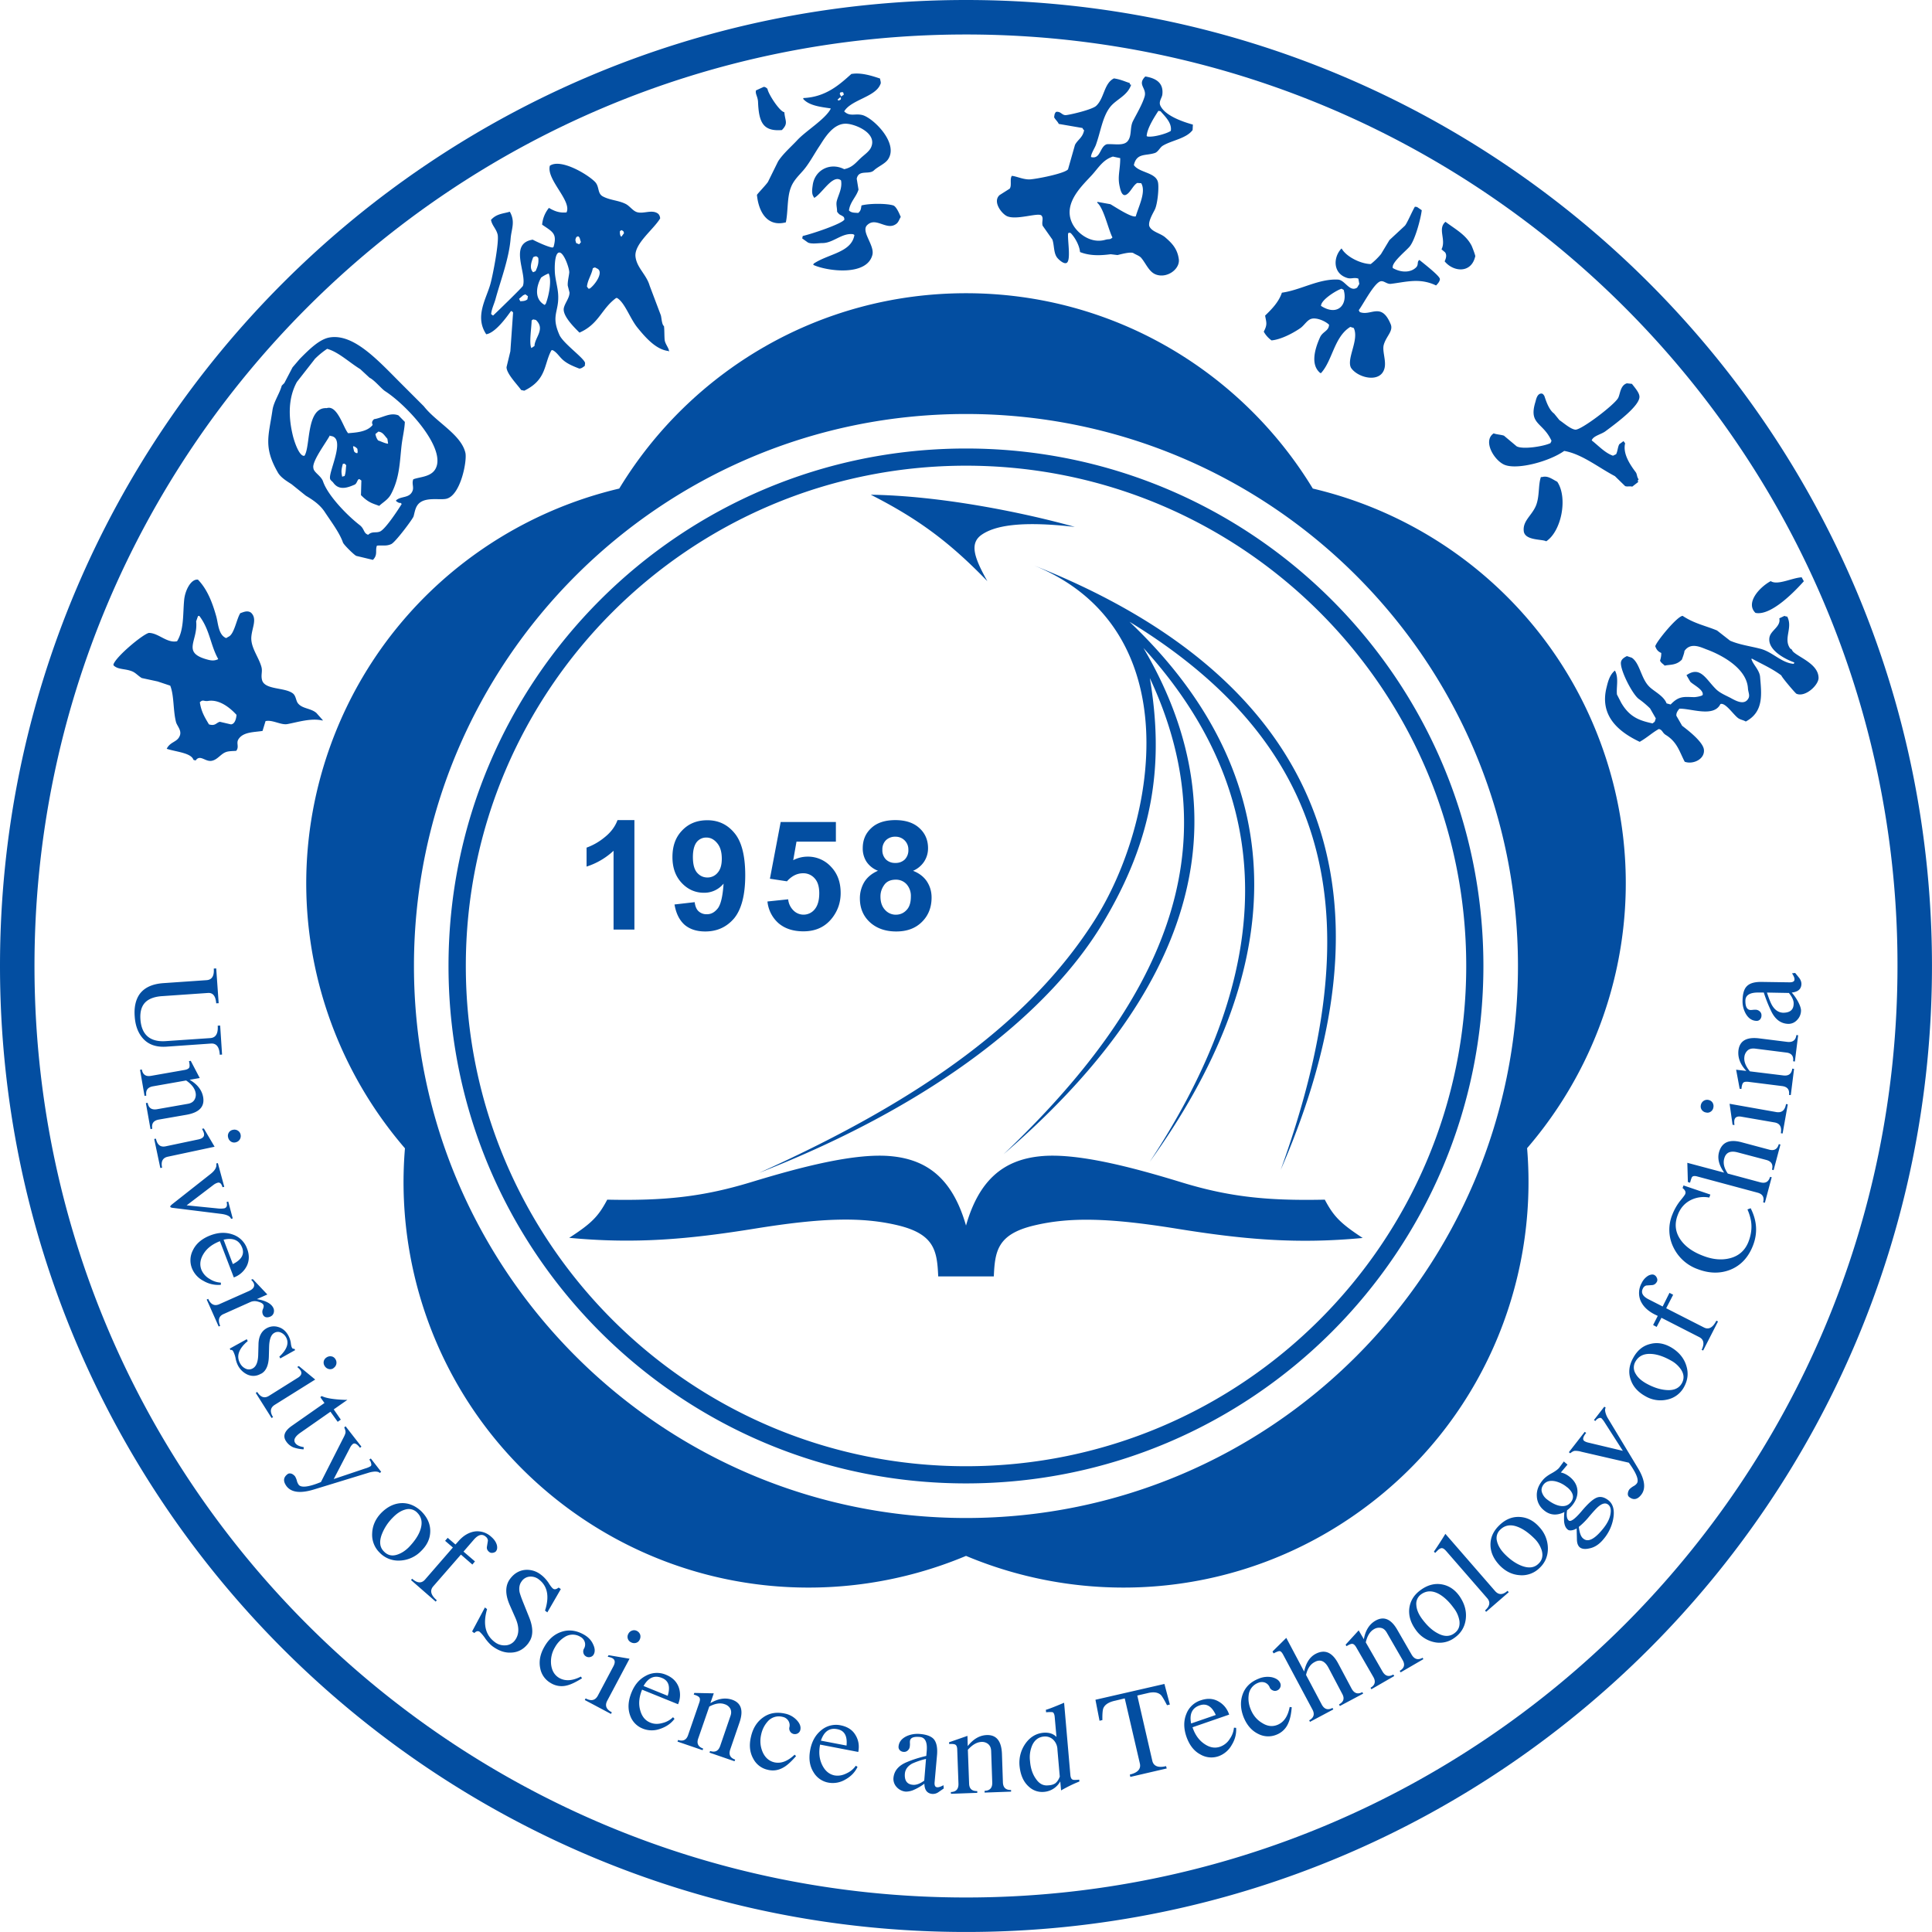 <svg xmlns="http://www.w3.org/2000/svg" width="189.024" height="189.024" viewBox="0 0 141.732 141.732" color-interpolation-filters="sRGB" fill="#034ea1" fill-rule="evenodd" overflow="visible" stroke-linecap="square" stroke-miterlimit="3"><path d="M70.868 30.371c22.36 0 40.49 18.13 40.49 40.49s-18.13 40.5-40.49 40.5-40.5-18.14-40.5-40.5 18.14-40.49 40.5-40.49zm29.01 80.41c-8.72 6.34-19.74 7.25-29.01 3.36-9.27 3.89-20.28 2.98-29.01-3.35-8.72-6.34-12.99-16.54-12.15-26.55-6.57-7.62-9.11-18.37-5.78-28.63 3.34-10.25 11.71-17.46 21.5-19.77 5.21-8.59 14.65-14.33 25.44-14.33 10.78 0 20.22 5.74 25.44 14.33 9.78 2.3 18.16 9.51 21.5 19.77 3.33 10.25.78 21.01-5.78 28.62.84 10.02-3.43 20.22-12.15 26.55zM64.591 65.763c0 .42.11.74.33.98.204.233.5.365.81.36s.57-.12.78-.35c.21-.22.31-.55.31-.98a1.28 1.28 0 0 0-.31-.9 1.04 1.04 0 0 0-.8-.34c-.38 0-.66.13-.84.38-.19.27-.28.54-.28.85zm.14-3.43a.957.957 0 0 0 .258.714.94.94 0 0 0 .692.258.95.95 0 0 0 .699-.258.97.97 0 0 0 .258-.718.93.93 0 0 0-.941-.948.96.96 0 0 0-.705.258.94.94 0 0 0-.261.694zm-.31 1.55a1.78 1.78 0 0 1-.87-.69 1.8 1.8 0 0 1-.26-.97c0-.59.2-1.08.62-1.47.41-.39 1-.59 1.77-.59.76 0 1.35.2 1.77.59.42.38.63.88.63 1.47a1.77 1.77 0 0 1-.29.99c-.199.297-.481.53-.81.67.44.17.78.43 1.01.77.23.35.35.74.35 1.19 0 .73-.24 1.33-.71 1.79-.47.47-1.1.7-1.88.7-.73 0-1.33-.19-1.81-.57-.57-.46-.86-1.08-.86-1.86a2.33 2.33 0 0 1 .32-1.19c.22-.36.56-.64 1.02-.84v.01zm-8.12 2.25 1.52-.16c.028.311.166.602.39.82a1.04 1.04 0 0 0 .793.305c.296-.016.571-.155.757-.385.22-.26.34-.65.34-1.18 0-.49-.11-.85-.34-1.1a1.095 1.095 0 0 0-.85-.37c-.44 0-.83.2-1.18.59l-1.25-.19.79-4.16h4.05v1.44h-2.89l-.24 1.36a2.3 2.3 0 0 1 1.05-.26 2.29 2.29 0 0 1 1.72.74c.48.5.71 1.14.71 1.93 0 .66-.19 1.24-.57 1.76-.52.71-1.24 1.05-2.16 1.05-.74 0-1.34-.19-1.81-.58a2.44 2.44 0 0 1-.83-1.61zm-3.35-3.13c0-.5-.11-.88-.34-1.15-.23-.28-.49-.41-.79-.41a.88.88 0 0 0-.709.331c-.181.229-.281.599-.281 1.099 0 .52.1.9.3 1.14.21.24.46.36.77.36a.955.955 0 0 0 .745-.35c.205-.23.305-.57.305-1.02zm-3.47 3.35 1.48-.17c.04.3.13.53.29.67a.847.847 0 0 0 .604.215c.316.005.576-.145.806-.435.22-.29.36-.89.42-1.81a1.82 1.82 0 0 1-1.44.67c-.63 0-1.18-.24-1.63-.72-.46-.49-.68-1.12-.68-1.9 0-.81.23-1.46.72-1.96.48-.5 1.09-.74 1.84-.74.81 0 1.47.31 1.99.94.52.62.79 1.65.79 3.09 0 1.46-.28 2.51-.81 3.16-.55.65-1.26.97-2.12.97-.63 0-1.13-.16-1.52-.49-.38-.34-.63-.84-.74-1.5v.01zm-2.94 1.84h-1.53v-5.78a5.243 5.243 0 0 1-1.98 1.16v-1.39a4.437 4.437 0 0 0 1.3-.74c.47-.37.79-.79.97-1.28h1.24v8.03zM70.87 2.53c24.69 0 46.33 13.1 58.34 32.74a67.996 67.996 0 0 1 9.99 35.59c0 37.74-30.6 68.34-68.33 68.34-37.74 0-68.34-30.6-68.34-68.34 0-37.73 30.6-68.33 68.34-68.33zm0-2.53c39.13 0 70.86 31.73 70.86 70.86S110 141.73 70.87 141.73C31.73 141.73 0 109.99 0 70.86S31.73 0 70.87 0z"/><path d="m131.233 72.844-1.61-.03c.16.48.29.81.41.99.2.31.46.48.78.49.51 0 .77-.22.77-.67.01-.22-.11-.49-.35-.78zm.46-1.47.3.37c.11.15.16.3.16.44-.01.37-.24.58-.71.63a3.6 3.6 0 0 1 .48.7c.13.26.2.46.2.62a.991.991 0 0 1-.287.69.845.845 0 0 1-.652.287c-.541-.017-.961-.327-1.251-.937a10.4 10.4 0 0 1-.54-1.36h-.34c-.66-.02-1 .18-1.01.58-.01.46.12.69.38.7.053 0 .107-.003.16-.01a1.61 1.61 0 0 1 .2-.01c.12 0 .22.04.31.12a.37.37 0 0 1 .129.298.427.427 0 0 1-.105.295.33.33 0 0 1-.248.105c-.335-.008-.595-.178-.795-.518a1.854 1.854 0 0 1-.24-.98c.01-.49.11-.84.31-1.04.22-.23.59-.33 1.12-.32l2.02.03c.24 0 .36-.07.36-.21.01-.11-.06-.26-.18-.45l.23-.03zm.22 4.57-.24 1.93-.13-.02c.05-.38-.12-.6-.51-.64l-2.3-.29c-.22-.02-.4.02-.53.14a.73.73 0 0 0-.234.468c-.046.332.094.692.404 1.062l2.45.3c.39.05.61-.12.66-.5l.13.02-.24 1.92-.13-.01c.05-.39-.12-.6-.51-.65l-2.47-.31c-.2-.02-.33 0-.39.08-.06.07-.1.22-.12.44l-.13-.01-.26-1.4.75.09c-.45-.48-.64-.98-.58-1.51.09-.7.59-.99 1.51-.88l2.08.26c.39.04.61-.12.66-.5l.13.01zm-.76 5.07-.38 2.14-.13-.02c.08-.46-.07-.72-.45-.79l-2.43-.42c-.31-.06-.49.03-.53.26-.014.116-.011.235.01.35l-.14-.02-.22-1.54 3.44.61c.39.06.62-.13.7-.59l.13.02zm-5.82-.32a.44.44 0 0 1 .302.197c.058.103.088.223.058.353-.018.121-.084.23-.184.3s-.206.1-.346.07a.474.474 0 0 1-.313-.184.43.43 0 0 1-.077-.35.474.474 0 0 1 .552-.392l.008.006zm5.28 3.27-.5 1.88-.12-.04c.1-.37-.04-.61-.42-.71l-2.08-.55c-.55-.15-.88 0-1 .44-.1.35-.01.72.26 1.11l2.38.64c.38.1.61-.03.72-.4l.12.03-.5 1.87-.13-.03c.1-.37-.03-.61-.41-.71l-4.39-1.18c-.2-.06-.34-.05-.4.02-.04.03-.09.18-.16.43l-.16-.05-.04-1.41 2.7.72c-.37-.53-.5-1.02-.38-1.48.2-.74.75-.99 1.65-.75l2.02.54c.38.11.62-.03.72-.4l.13.03h-.01zm-2.18 4.68c.46.91.52 1.81.17 2.72-.34.88-.9 1.48-1.68 1.79-.75.29-1.54.27-2.38-.05a3.15 3.15 0 0 1-1.79-1.62 2.91 2.91 0 0 1-.07-2.38 4 4 0 0 1 .55-.98c.25-.3.38-.48.39-.52.07-.15 0-.3-.19-.45l.07-.19 1.97.67-.08.22a2.142 2.142 0 0 0-1.41.21c-.42.23-.72.58-.9 1.06-.25.64-.19 1.24.18 1.79.34.51.9.92 1.67 1.21.74.29 1.43.34 2.05.16s1.05-.58 1.29-1.2c.2-.52.26-1.03.18-1.52a3.7 3.7 0 0 0-.26-.84l.24-.09v.01zm-5.86 11.16c-.53-.3-1.02-.46-1.45-.48-.54-.03-.92.16-1.15.57a.85.85 0 0 0 .018.884c.152.276.422.516.802.726.51.28 1 .44 1.47.47.54.04.91-.13 1.12-.5.18-.33.16-.66-.06-1a2.06 2.06 0 0 0-.75-.67zm.09-.92c.53.33.89.78 1.05 1.32.17.55.1 1.07-.19 1.58a1.82 1.82 0 0 1-1.22.89 2.18 2.18 0 0 1-1.6-.25c-.54-.3-.9-.7-1.07-1.2-.19-.52-.13-1.06.18-1.61.3-.55.71-.89 1.25-1.02.53-.14 1.06-.04 1.6.29zm-4.87 4.39c-.05.07-.06.19-.01.37.037.133.09.261.16.38l2.2 3.65c.53.87.61 1.53.26 1.98-.28.36-.57.41-.88.17-.08-.06-.12-.16-.1-.29a.58.58 0 0 1 .121-.289 1.47 1.47 0 0 1 .329-.241.678.678 0 0 0 .202-.175c.178-.225-.012-.735-.582-1.525l-3.47-.8a1.63 1.63 0 0 0-.47-.07c-.11 0-.23.07-.36.18l-.1-.08 1.16-1.49.11.07c-.23.29-.28.48-.15.59.07.05.16.09.28.12l2.56.61-1.32-2.06a1.78 1.78 0 0 0-.25-.33c-.04-.03-.11-.04-.19-.01a.605.605 0 0 0-.258.212l-.102-.072.76-.98.11.08h-.01zm.19 7.11c-.18-.15-.42-.11-.7.12-.14.11-.38.37-.71.76a5.29 5.29 0 0 1-.75.75c.05.43.15.72.32.85.33.29.79.08 1.37-.61.36-.42.57-.81.63-1.18.06-.32.01-.55-.16-.69zm-3-1.26a2.11 2.11 0 0 0-.9-.46c-.37-.07-.64 0-.83.22-.15.19-.2.38-.14.58a1.07 1.07 0 0 0 .4.55c.3.23.6.39.89.45.35.07.62-.01.82-.24.29-.35.21-.72-.24-1.11v.01zm.01-1.68-.49.58c.23.04.46.16.69.35.33.28.51.61.53.99s-.11.74-.4 1.09c-.11.13-.23.24-.36.34-.06.39-.02.63.12.75s.46-.11.95-.69c.47-.56.85-.9 1.14-1 .27-.09.56-.01.86.24.31.27.42.7.32 1.29a3.19 3.19 0 0 1-.72 1.53c-.31.38-.66.61-1.05.68-.31.07-.54.04-.7-.09-.13-.12-.2-.31-.2-.59l-.02-.79a.868.868 0 0 1-.363.14c-.137.02-.237 0-.297-.06-.15-.12-.23-.31-.26-.58a4.54 4.54 0 0 1 .02-.7c-.56.28-1.07.24-1.51-.14a1.375 1.375 0 0 1-.51-1.01c-.03-.42.12-.82.44-1.2.14-.17.35-.33.64-.49s.47-.3.56-.41l.34-.46.27.23zm-2.41 5.44c-.43-.43-.85-.73-1.26-.88-.5-.19-.92-.12-1.26.21a.837.837 0 0 0-.243.847c.073.313.253.623.553.933.41.42.84.72 1.27.88.51.19.92.14 1.22-.16.27-.25.35-.58.24-.97a2.1 2.1 0 0 0-.52-.86zm.35-.85a2.3 2.3 0 0 1 .62 1.57c0 .57-.21 1.06-.64 1.45a1.83 1.83 0 0 1-1.44.5c-.55-.04-1.03-.28-1.45-.71-.43-.45-.66-.93-.68-1.46-.02-.55.19-1.05.65-1.49.44-.43.94-.64 1.49-.61s1.03.27 1.45.75zm-2.25 4.77-1.66 1.44-.08-.1c.36-.32.41-.62.15-.91l-3.01-3.46c-.11-.12-.2-.19-.29-.2-.08-.01-.17.03-.29.13l-.22.22-.09-.1a28 28 0 0 0 .84-1.3l3.65 4.2c.26.29.56.29.91-.02l.09.1zm-4.03 1.17c-.36-.5-.73-.84-1.11-1.05-.47-.25-.9-.24-1.28.03a.85.85 0 0 0-.359.806c.019.314.159.654.419 1.004.35.47.72.83 1.14 1.05.47.26.88.26 1.22.01.31-.22.43-.52.38-.92a2.066 2.066 0 0 0-.41-.93zm.47-.8c.35.54.48 1.08.4 1.65-.08.56-.36 1.01-.84 1.34a1.83 1.83 0 0 1-1.49.3 2.21 2.21 0 0 1-1.34-.91c-.36-.5-.52-1.01-.47-1.53.06-.55.33-1.02.85-1.39.5-.36 1.02-.5 1.56-.4s.99.42 1.33.94zm-2.7 4.54-1.67.97-.07-.11c.34-.2.41-.46.21-.8l-1.16-2.01c-.11-.19-.25-.31-.42-.34a.71.71 0 0 0-.515.092c-.295.168-.495.488-.605.968l1.23 2.14c.2.34.46.41.79.22l.07.11-1.68.97-.06-.11c.33-.19.4-.46.2-.8l-1.24-2.15c-.1-.18-.2-.26-.29-.27-.1-.01-.24.05-.43.17l-.07-.11.96-1.05.38.65c.11-.64.4-1.1.85-1.36.61-.35 1.15-.13 1.61.68l1.05 1.82c.2.33.46.41.8.22l.06.11v-.01zm-4.42 2.53-1.71.91-.06-.12c.34-.18.42-.44.23-.78l-1-1.9c-.27-.51-.61-.65-1.01-.43-.32.16-.54.49-.64.95l1.15 2.17c.19.35.45.43.79.25l.06.11-1.71.91-.06-.11c.34-.19.42-.45.24-.79l-2.14-4.01c-.1-.19-.19-.28-.28-.28-.06 0-.21.05-.43.17l-.08-.14 1.01-1 1.31 2.47c.14-.64.41-1.06.83-1.29.68-.36 1.23-.13 1.67.7l.98 1.84c.19.35.45.44.79.26l.06.11zm-5.24 1c-.04.51-.13.91-.26 1.18a1.53 1.53 0 0 1-.85.83 1.583 1.583 0 0 1-1.34-.05c-.48-.23-.84-.64-1.08-1.23-.23-.59-.26-1.15-.07-1.68s.58-.91 1.16-1.14c.311-.137.657-.175.99-.11.32.08.52.22.61.44a.38.38 0 0 1-.006.307.4.4 0 0 1-.23.221.369.369 0 0 1-.324-.009.39.39 0 0 1-.214-.208.62.62 0 0 0-.339-.355.67.67 0 0 0-.503.011 1.08 1.08 0 0 0-.706.923c-.04.34.01.68.15 1.02.18.45.47.79.85 1.01.38.24.75.28 1.12.13.46-.19.76-.62.89-1.31l.15.02zm-5.57.57c-.29-.64-.68-.88-1.18-.71-.56.19-.77.64-.63 1.33l1.8-.62h.01zm1.49.94c.03.44-.08.87-.33 1.27a1.81 1.81 0 0 1-.95.81c-.44.157-.926.113-1.33-.12-.48-.25-.82-.69-1.04-1.32-.2-.59-.21-1.14-.01-1.64a1.673 1.673 0 0 1 1.07-1.02c.47-.16.89-.14 1.27.07.39.21.66.54.81.98l-2.69.93c.18.54.47.95.87 1.22.39.27.78.34 1.17.2a1.37 1.37 0 0 0 .7-.58 1.67 1.67 0 0 0 .3-.81l.16.01zm-4.86-1.71-.21.05c-.22-.43-.37-.67-.44-.74-.21-.2-.51-.25-.92-.16l-.82.19 1.1 4.78c.09.4.43.54 1.01.4l.05.17-2.67.62-.04-.17c.58-.14.83-.41.74-.81l-1.11-4.78-.71.17c-.47.1-.75.29-.86.55-.05.12-.08.41-.07.87l-.21.05-.3-1.54 5.06-1.16.4 1.51zm-8.08 5.25-.17-1.96a1.04 1.04 0 0 0-.32-.72.85.85 0 0 0-.668-.221c-.382.031-.672.241-.852.621a2.22 2.22 0 0 0-.17 1.18c.04.53.19.97.43 1.3.24.36.54.52.9.48.24-.01.42-.07.55-.17a1.08 1.08 0 0 0 .31-.51h-.01zm1.44.4c-.44.17-.88.39-1.34.65l-.06-.66c-.248.449-.708.74-1.22.77a1.41 1.41 0 0 1-1.06-.36c-.41-.35-.64-.86-.71-1.55a2.44 2.44 0 0 1 .43-1.63c.34-.48.78-.75 1.33-.8.4-.03.72.07.95.31l-.13-1.47c-.02-.21-.08-.33-.17-.35a2.46 2.46 0 0 0-.46.01l-.02-.18c.28-.08.72-.26 1.34-.52l.46 5.31c.02.19.08.3.17.33.06.03.22.03.48 0l.01.14zm-5.01.74-1.94.07v-.13c.39-.01.57-.22.56-.6l-.08-2.32c-.01-.23-.08-.39-.22-.51a.71.71 0 0 0-.497-.155c-.333.015-.663.205-.993.575l.09 2.47c.01.39.21.57.6.56v.13l-1.93.07-.01-.13c.39-.01.57-.22.56-.61l-.09-2.49c0-.19-.05-.32-.13-.37s-.24-.07-.46-.05l-.01-.13 1.35-.47.02.75c.41-.52.87-.79 1.4-.81.7-.02 1.07.43 1.11 1.37l.07 2.09c.01.39.21.58.6.57v.12zm-6.37-.8.13-1.6c-.347.08-.685.194-1.01.34-.33.18-.51.43-.54.74-.04.51.16.79.6.82.23.02.51-.08.81-.3h.01zm1.43.57-.39.27a.7.7 0 0 1-.442.129c-.378-.029-.578-.279-.588-.749-.22.16-.46.31-.73.43a1.463 1.463 0 0 1-.63.15 1.01 1.01 0 0 1-.67-.33.87.87 0 0 1-.239-.674c.049-.536.389-.926 1.019-1.176.42-.18.89-.32 1.39-.44l.03-.34c.06-.67-.11-1.02-.51-1.05-.46-.04-.7.06-.72.32a1.02 1.02 0 0 0 0 .16c.004.07 0 .14-.01.21a.44.44 0 0 1-.144.295.39.39 0 0 1-.307.11.42.42 0 0 1-.283-.125.341.341 0 0 1-.092-.258c.026-.332.216-.582.576-.762.3-.14.63-.2.99-.17.49.04.83.17 1.02.38.2.24.28.62.24 1.14l-.18 2.02c-.02.24.04.36.19.37.11.01.26-.04.46-.15l.02.23v.01zm-7.13-3.15c.07-.7-.15-1.1-.67-1.2-.58-.12-.98.16-1.21.84l1.88.36zm.81 1.56c-.19.4-.49.71-.91.94a1.8 1.8 0 0 1-1.23.22 1.59 1.59 0 0 1-1.09-.76c-.29-.46-.37-1.01-.24-1.67.12-.61.39-1.08.81-1.42.4-.333.932-.462 1.44-.35.48.1.84.33 1.06.7.23.37.3.79.21 1.25l-2.8-.54c-.11.56-.06 1.06.15 1.49s.51.69.91.77c.29.05.59 0 .9-.16a1.64 1.64 0 0 0 .66-.55l.13.09v-.01zm-4.51-.79c-.34.39-.64.67-.9.82-.37.22-.75.29-1.17.19a1.57 1.57 0 0 1-1.07-.81c-.26-.46-.32-1-.17-1.62.14-.62.44-1.1.9-1.42.45-.32.99-.41 1.61-.27a1.62 1.62 0 0 1 .86.49c.22.24.3.47.25.7-.022.106-.088.197-.18.252s-.206.076-.313.05-.207-.094-.261-.193a.401.401 0 0 1-.05-.295.61.61 0 0 0-.077-.484.643.643 0 0 0-.416-.283 1.08 1.08 0 0 0-1.112.353c-.22.25-.38.56-.46.92-.11.47-.07.91.11 1.32.18.4.47.65.85.74.49.11.98-.08 1.49-.56l.1.1h.01zm-4.52.38-1.83-.63.04-.12c.37.12.61 0 .74-.37l.75-2.19c.08-.21.07-.4-.01-.55a.71.71 0 0 0-.41-.322c-.32-.118-.7-.058-1.13.172l-.81 2.34c-.13.36-.01.61.36.74l-.04.12-1.84-.63.04-.12c.37.12.62 0 .74-.37l.81-2.35c.07-.19.07-.32.01-.4-.05-.07-.19-.15-.41-.21l.04-.12 1.43.03-.25.72c.57-.34 1.1-.42 1.6-.25.66.23.84.78.54 1.66l-.68 1.98c-.13.38-.01.63.36.75l-.05.12zm-4.9-4.8c.21-.68.07-1.11-.42-1.31-.55-.22-1-.03-1.35.59l1.77.72zm.5 1.69c-.26.35-.62.59-1.07.74-.405.145-.85.138-1.25-.02a1.585 1.585 0 0 1-.93-.95c-.19-.51-.16-1.07.09-1.69.23-.58.58-.99 1.06-1.24a1.688 1.688 0 0 1 1.48-.07c.46.19.76.48.92.89a1.7 1.7 0 0 1-.04 1.27l-2.64-1.07c-.22.54-.27 1.04-.14 1.5.12.46.37.77.75.92.27.11.57.12.91.02a1.64 1.64 0 0 0 .75-.42l.11.12zm-4.66-.36-1.92-1.02.06-.12c.41.22.7.15.89-.19l1.15-2.17c.15-.29.12-.48-.08-.59a1.07 1.07 0 0 0-.34-.1l.06-.12 1.54.26-1.64 3.09c-.18.35-.07.63.34.84l-.06.12zm2.1-5.44a.42.42 0 0 1-.276.23.483.483 0 0 1-.359-.046.441.441 0 0 1-.192-.62.47.47 0 0 1 .276-.239.43.43 0 0 1 .355.029.487.487 0 0 1 .239.28.49.49 0 0 1-.044.366zm-4.23 2.83c-.44.27-.8.45-1.1.52-.4.107-.826.045-1.18-.17a1.57 1.57 0 0 1-.78-1.08c-.11-.52-.01-1.05.31-1.6.32-.56.74-.92 1.27-1.09s1.07-.1 1.62.21c.32.18.55.42.68.72.14.29.15.54.04.74a.378.378 0 0 1-.248.184.395.395 0 0 1-.313-.042.394.394 0 0 1-.195-.263.42.42 0 0 1 .037-.295c.09-.145.115-.322.068-.486s-.163-.308-.317-.39a1.075 1.075 0 0 0-1.162.012 2.044 2.044 0 0 0-.71.75 2.027 2.027 0 0 0-.28 1.29c.06.44.25.76.59.96.44.25.97.22 1.59-.1l.08.12v.01zm-3.9-2.62c-.33.46-.76.71-1.28.73-.46.03-.9-.12-1.35-.44-.18-.13-.37-.33-.56-.59a2.748 2.748 0 0 0-.41-.49c-.12-.09-.25-.06-.4.09l-.16-.12.94-1.76.16.12c-.32 1.1-.13 1.91.58 2.43a1.14 1.14 0 0 0 .74.23.91.91 0 0 0 .744-.401c.296-.419.306-.959.006-1.629l-.41-.93c-.34-.78-.34-1.42.02-1.91.28-.38.63-.6 1.05-.66a1.64 1.64 0 0 1 1.21.34c.22.16.4.36.56.59.14.23.26.38.34.44.11.08.24.05.41-.08l.16.11-.99 1.71-.17-.13c.34-1.05.18-1.82-.47-2.3a.95.95 0 0 0-.663-.191.793.793 0 0 0-.598.368c-.139.193-.189.443-.139.753.04.17.14.46.3.85l.39.97c.33.8.33 1.44-.02 1.9h.01zm-2.39-6.72a.387.387 0 0 1-.25.129.315.315 0 0 1-.269-.064c-.141-.114-.191-.244-.161-.394l.07-.43a.389.389 0 0 0-.153-.289c-.257-.231-.547-.161-.867.199l-.77.89.84.72-.19.23-.84-.73-2.04 2.34c-.25.3-.17.63.27 1.01l-.08.1-1.81-1.58.08-.1c.38.34.7.35.95.06l2.04-2.35-.57-.49.19-.22.57.49.19-.21c.38-.45.81-.69 1.25-.75.436-.048.871.099 1.19.4.22.19.35.39.41.61.04.19.02.33-.06.43h.01zm-6.4-.29c.42-.44.71-.87.84-1.28.17-.52.09-.93-.25-1.26a.86.86 0 0 0-.856-.214c-.314.084-.614.274-.914.584a3.52 3.52 0 0 0-.84 1.31c-.17.51-.11.91.2 1.2.27.27.59.34.97.21.3-.1.58-.28.85-.55zm.86.32a2.3 2.3 0 0 1-1.54.67 1.899 1.899 0 0 1-1.48-.59 1.82 1.82 0 0 1-.54-1.41c.02-.55.24-1.05.65-1.48.43-.44.91-.69 1.43-.73.55-.04 1.06.16 1.52.59.44.44.67.93.66 1.48s-.24 1.03-.7 1.47zm-3.01-5.76c-.05-.07-.17-.1-.35-.1a1.9 1.9 0 0 0-.41.07l-4.08 1.25c-.96.29-1.62.22-1.98-.23-.27-.36-.26-.65.05-.89.08-.07.19-.08.31-.04.1.04.18.11.25.19.07.118.12.246.15.38a.9.9 0 0 0 .12.24c.18.23.73.17 1.63-.2l1.61-3.17c.12-.22.18-.37.19-.44.02-.11-.02-.24-.09-.4l.1-.08 1.16 1.49-.1.09c-.22-.29-.4-.38-.53-.28a.81.81 0 0 0-.188.239l-1.212 2.331 2.32-.78a1.51 1.51 0 0 0 .38-.16c.05-.03.07-.1.05-.18a.572.572 0 0 0-.142-.304l.112-.086.76.98-.1.08h-.01zm-5.58-1.73a2.783 2.783 0 0 1-.74-.14 1.186 1.186 0 0 1-.53-.43c-.28-.39-.14-.77.4-1.15l2.4-1.68-.28-.39c-.02-.03-.01-.05.02-.08s.06-.03.08-.03c.31.15.87.24 1.67.27h.19l-1 .7.52.75-.23.16-.53-.74-2.19 1.53c-.42.29-.55.55-.39.77.1.15.31.25.62.3l-.01.15v.01zm-2.35-2.3-1.16-1.84.11-.07c.25.4.54.49.87.28l2.09-1.31c.27-.16.34-.34.22-.54a1.164 1.164 0 0 0-.25-.26l.12-.07 1.2.99-2.96 1.85c-.34.21-.38.51-.13.91l-.11.06zm4.54-3.65a.44.44 0 0 1-.357.055.48.48 0 0 1-.287-.217.456.456 0 0 1-.068-.35.46.46 0 0 1 .212-.285c.111-.073.231-.093.351-.073s.22.09.29.2a.47.47 0 0 1-.147.663l.007.007zm-5.31.4c-.33.19-.66.21-.99.07a1.49 1.49 0 0 1-.71-.68 1.866 1.866 0 0 1-.17-.52 1.9 1.9 0 0 0-.16-.48c-.06-.12-.13-.16-.21-.12l-.06-.11 1.25-.69.07.14c-.67.56-.85 1.11-.56 1.63a.865.865 0 0 0 .392.383.55.55 0 0 0 .538-.013c.26-.14.39-.49.4-1.02l.02-.74c.01-.58.22-.98.61-1.19.26-.143.568-.172.85-.08.31.09.55.3.73.62.09.17.15.34.18.53.02.19.05.31.09.37.03.06.09.09.17.07l.06.1-1.09.61-.07-.13c.56-.52.73-1 .49-1.42a.79.79 0 0 0-.381-.35.515.515 0 0 0-.479.028c-.23.122-.36.452-.38.992l-.02.75c-.02.64-.21 1.06-.56 1.25h-.01zm.69-4.19c-.27.11-.46.06-.56-.16a.475.475 0 0 1 .006-.387c.054-.133.074-.243.034-.313-.04-.09-.16-.17-.38-.23a.81.81 0 0 0-.561.018l-1.969.882c-.36.15-.44.44-.26.87l-.11.05-.88-1.98.11-.05c.19.42.47.55.82.39l2.16-.96c.32-.14.45-.33.37-.56a.89.89 0 0 0-.202-.272l.122-.048 1.07 1.13-.77.34c.66.11 1.06.33 1.21.65.054.115.062.247.022.368s-.122.212-.236.258l.004.004zm-2.76-3.85c.64-.32.87-.72.68-1.21-.22-.55-.67-.74-1.36-.58l.68 1.79zm-.89 1.52a2.117 2.117 0 0 1-1.27-.29 1.784 1.784 0 0 1-.84-.92 1.595 1.595 0 0 1 .07-1.33c.23-.48.66-.85 1.29-1.09.58-.22 1.12-.24 1.63-.06a1.68 1.68 0 0 1 1.05 1.03c.18.46.17.89-.02 1.28a1.72 1.72 0 0 1-.95.84l-1.02-2.66c-.54.21-.94.51-1.19.91-.26.41-.31.8-.17 1.18a1.39 1.39 0 0 0 .61.68 1.64 1.64 0 0 0 .82.27v.16h-.01zm.76-4.83c-.05-.19-.28-.31-.7-.37l-3.54-.44c-.13-.01-.2-.04-.22-.08s.03-.1.15-.2l2.83-2.23c.32-.26.45-.51.39-.75l.12-.03.47 1.74-.13.03c-.07-.26-.19-.37-.35-.33a.92.92 0 0 0-.295.147l-1.985 1.513 2.3.23a1.67 1.67 0 0 0 .46-.01c.18-.05.24-.2.17-.46l.12-.04.33 1.24-.12.03v.01zm-5.19-3.74-.45-2.13.13-.02c.09.45.33.64.71.56l2.42-.51c.31-.07.44-.22.39-.44a1.12 1.12 0 0 0-.15-.33l.14-.03.79 1.34-3.42.73c-.39.08-.53.35-.43.81l-.13.02zm5.52-1.88a.433.433 0 0 1-.353-.066.49.49 0 0 1-.197-.307.44.44 0 0 1 .35-.545.463.463 0 0 1 .361.055.44.44 0 0 1 .206.295.48.48 0 0 1-.066.364.468.468 0 0 1-.302.202l.002.002zm-6.24-.97-.34-1.91.13-.02c.07.38.29.53.68.47l2.28-.4c.22-.04.38-.14.47-.29a.72.72 0 0 0 .087-.515c-.057-.325-.297-.635-.697-.905l-2.44.43c-.38.07-.54.29-.48.68l-.13.02-.33-1.91.13-.03c.07.38.29.54.68.47l2.45-.43c.19-.03.31-.1.35-.18.04-.09.03-.24-.02-.47l.13-.02.66 1.26-.74.13c.57.33.9.76.99 1.27.12.7-.28 1.12-1.19 1.29l-2.07.36c-.38.07-.54.29-.47.67l-.13.03zm5.08-5.46c-.03-.57-.25-.84-.63-.82l-3.29.23c-.78.05-1.37-.17-1.78-.68-.32-.4-.5-.91-.54-1.55-.05-.66.07-1.2.35-1.61.35-.49.93-.76 1.74-.82l3.19-.22c.39-.03.56-.31.52-.85l.18-.01.18 2.55-.18.01c-.04-.53-.24-.79-.61-.76l-3.32.23c-.54.03-.94.17-1.2.39-.33.28-.47.72-.43 1.31.08 1.15.72 1.69 1.89 1.6l3.24-.22c.4-.03.58-.33.54-.91l.18-.01.14 2.13-.17.01zm105.24 16.16a.4.4 0 0 1 .184.214.312.312 0 0 1 .006.276c-.08.15-.2.24-.35.25l-.43.03a.394.394 0 0 0-.247.215c-.163.305-.023.575.407.795l1.04.53.5-1 .27.14-.51.99 2.77 1.41c.35.18.65.01.91-.5l.12.06-1.09 2.13-.11-.05c.22-.45.16-.77-.19-.94l-2.76-1.41-.35.67-.26-.14.34-.67-.25-.12c-.52-.27-.86-.62-1.03-1.04a1.497 1.497 0 0 1 .1-1.25 1.25 1.25 0 0 1 .5-.55c.17-.08.32-.1.43-.04zM93.952 85.824c9.81-22.55 1.01-36.79-18.12-44.35 11.46 4.64 9.04 18.84 4.47 26.03s-12.35 13.02-24.62 18.54c13.14-5.14 21.35-11.92 25.18-18.26s4.53-11.85 3.49-18.04c5.94 12.68.93 23.85-10.73 34.93 13.52-11.64 17.9-24.17 10.26-37.14 11.36 12.47 8.29 25.81.46 37.7 9.64-13.36 11.3-27.48-1.48-39.62 15.37 9.41 17.55 22.27 11.09 40.21zm-21.52-43.19c-2.73-2.82-5.01-4.54-8.55-6.34 5.04.07 11.07 1.27 14.97 2.36-4.09-.47-5.91-.06-6.83.57-.91.63-.57 1.66.41 3.41zm.475 51.003c.08-1.86.27-3.09 2.93-3.73s5.59-.56 10.49.23c4.89.79 8.81 1.14 13.64.68-1.63-1.07-2.13-1.58-2.78-2.81-4.22.09-7.02-.2-10.54-1.28-3.53-1.08-7.68-2.19-10.37-1.9-2.7.28-4.47 1.78-5.41 5.08-.95-3.3-2.71-4.8-5.41-5.08-2.7-.29-6.85.83-10.37 1.9s-6.32 1.37-10.54 1.28c-.65 1.23-1.15 1.74-2.79 2.8 4.83.46 8.76.11 13.65-.68 4.9-.79 7.83-.87 10.49-.23 2.66.65 2.85 1.87 2.93 3.74h4.08zm-2.044-59.474c20.27 0 36.7 16.43 36.7 36.7 0 20.26-16.43 36.7-36.7 36.7-20.26 0-36.69-16.44-36.69-36.7 0-20.27 16.43-36.7 36.7-36.7h-.01zm.01-1.26c20.96 0 37.95 16.99 37.95 37.96 0 20.96-16.99 37.96-37.96 37.96-20.96 0-37.96-17-37.96-37.96 0-20.97 17-37.96 37.96-37.96h.01zm48.847-4.742c.24.31.53.64.55.92.05.66-1.62 1.91-2.5 2.56-.29.22-.91.34-1 .67.48.37.97.92 1.56 1.12l.23-.11c.12-.25.11-.5.23-.73l.31-.23.12.16c-.17.7.27 1.45.77 2.11.12.16.07.32.22.54-.08.1-.07.07-.03.19l-.44.34c-.17-.05-.37.02-.52-.04l-.75-.73c-1.22-.64-2.43-1.63-3.72-1.85-1.07.76-3.35 1.38-4.32 1.04-.76-.26-1.68-1.73-.88-2.31.01-.01.02-.01.02-.02.24.09.52.09.76.17l.93.78c.45.25 1.97.01 2.48-.23l.08-.17c-.63-1.39-1.7-1.18-1.18-2.86.04-.12.11-.62.45-.61.09.01.14.07.21.19.14.43.35 1.02.71 1.28l.39.48c.3.2.84.68 1.18.7.45.01 2.88-1.84 3.13-2.33.15-.28.15-.92.64-1.07l.37.04zm-5.48 7.18c.79 1.17.31 3.63-.81 4.37-.27-.17-1.5-.04-1.64-.7-.12-.79.58-1.17.89-1.92.28-.7.15-1.52.37-2.12.01.01.02.03.03.04.45-.15.75.12 1.16.33zm17.93 7.01.16.29c-.6.67-2.39 2.57-3.55 2.32-.74-.72.26-1.86 1.12-2.33.5.33 1.56-.24 2.27-.28zm-1.06 2.88c.44.84-.32 1.62.23 2.36.14.03.1.13.24.25.49.43 1.82.9 1.83 1.89 0 .54-.99 1.45-1.63 1.16-.14-.11-1.08-1.22-1.1-1.34-.68-.51-1.46-.85-2.17-1.24-.01.02-.02.04-.03.05.01.02.02.04.03.05.1.33.57.76.61 1.24.1 1.23.3 2.56-1.05 3.28-.15-.1-.4-.13-.56-.25-.35-.25-.94-1.17-1.3-1.03-.49 1-2.16.31-3.01.34-.14.17-.24.32-.22.52l.42.73c.28.22 1.54 1.15 1.6 1.76.07.71-.82 1.1-1.41.88-.38-.72-.54-1.44-1.38-1.96-.27-.16-.24-.38-.52-.44-.5.28-.8.59-1.4.94-1.63-.77-2.95-1.96-2.43-4 .1-.41.22-.91.61-1.23.3.54.09 1.21.15 1.76l.31.6c.64 1.11 1.42 1.32 2.3 1.52.06-.05.11-.08.16-.13l.08-.24-.42-.73a6.81 6.81 0 0 0-.82-.69c-.48-.33-1.48-2.3-1.3-2.77.06-.18.24-.29.42-.38l.36.12c.59.4.67 1.49 1.25 2.09.33.36 1.09.69 1.3 1.26l.3.08c.62-.66 1.01-.55 1.73-.54.14 0 .6-.08.62-.17.08-.37-.7-.74-.91-.96l-.28-.48c1.03-.71 1.43.31 2.18 1.04.31.3.79.48 1.13.67.32.17.94.52 1.23 0 .13-.23-.01-.45-.03-.73-.08-1.49-1.95-2.47-3.01-2.86-.39-.14-1.19-.58-1.65.11 0 .15-.19.63-.19.63-.42.44-.9.35-1.26.44-.14-.16-.21-.14-.34-.36a1.73 1.73 0 0 0 .09-.57c-.2-.09-.33-.19-.44-.49.08-.35 1.62-2.22 2.01-2.23.86.57 1.65.71 2.52 1.07l.96.75c.69.3 1.48.4 2.21.59.91.23 1.55 1.04 2.46 1.11.01-.03.03-.06.04-.09l-.01-.02c-.6-.21-1.99-.89-1.81-1.84.1-.52.85-.78.72-1.39l.38-.18a.44.44 0 0 0 .191.05h.009zm-25.07-28.96c.73.55 1.49.94 1.91 1.74.05.1.33.82.27.81-.3 1.27-1.62 1.12-2.24.35.12-.26.16-.48.03-.66l-.26-.22c.36-.72-.31-1.5.29-2.02zm-2.09-1.09.35.24c-.06.56-.48 2.19-.9 2.68-.28.32-1.2 1.07-1.23 1.46v.1c.61.35 1.3.35 1.7-.03.23-.21.05-.43.26-.56.29.24 1.47 1.15 1.5 1.39.01.19-.2.4-.28.48-1.19-.57-2.17-.26-3.3-.12-.36.05-.57-.34-.89-.13-.49.32-1.21 1.72-1.48 2.06.02.05.05.1.07.14.82.33 1.58-.77 2.27.89.21.5-.31.86-.5 1.49-.14.46.17 1.13.06 1.69-.24 1.19-1.97.78-2.47.02-.35-.67.62-2.06.2-2.92l-.25-.08c-1.19.73-1.3 2.46-2.15 3.39l-.06-.01c-.71-.59-.42-1.71-.01-2.62.2-.43.64-.45.66-.92-.28-.27-.89-.53-1.27-.44-.34.08-.54.49-.85.7-.57.39-1.43.83-2.1.89a1.933 1.933 0 0 1-.57-.64c.29-.55.18-.68.1-1.18.43-.42.99-.96 1.23-1.68 1.38-.19 2.69-1.03 4.11-.96.52.02.85.95 1.41.59l.16-.27-.07-.39c-.29-.11-.51.03-.78-.04-1.11-.31-1.08-1.53-.46-2.17l.02.01c.34.6 1.4 1.12 2.13 1.13a4.97 4.97 0 0 0 .75-.73l.62-1.03 1.12-1.04c.15-.13.56-1.11.75-1.41a.77.77 0 0 0 .15.02zm-5.53 6c-.33.09-1.51.8-1.51 1.26a.097.097 0 0 1 .024.015c1.216.765 1.956-.125 1.636-1.195-.05-.02-.1-.05-.15-.08zM56.04 6.371c.13.02.16.06.26.14.06.39.9 1.68 1.24 1.72.05.65.31.81-.18 1.31-1.38.11-1.69-.56-1.75-2.06-.02-.41-.22-.59-.15-.85l.57-.26h.01zm6.4-.94c.74-.14 1.6.16 2.12.33.01.13.1.31.02.43-.37.93-2.14 1.12-2.65 1.98.43.42.82.12 1.37.28.81.25 2.65 2.08 1.84 3.25-.22.32-.75.53-1.03.8-.36.34-1.12-.09-1.26.61l.13.8c-.17.55-.62.9-.7 1.53.18.18.4.16.68.18.21-.18.19-.3.24-.55.62-.16 1.86-.15 2.33 0 .22.07.45.6.55.85-.1.13-.15.38-.34.51-.71.52-1.49-.57-2.14.1-.44.47.57 1.46.4 2.16-.4 1.6-3.35 1.2-4.34.74l.03-.09c1.09-.73 2.77-.81 2.99-2.1-.05-.04-.04-.03-.1-.06-.81-.11-1.46.65-2.24.65-.29 0-.81.09-1.07-.04l-.42-.3.04-.18c.64-.14 2.97-.92 3.06-1.22l-.04-.16c-.24-.21-.28-.09-.5-.4 0-.3-.09-.53-.02-.8.12-.45.41-.92.31-1.49a.33.33 0 0 0-.136-.085c-.594-.205-1.314 1.105-1.844 1.365a.335.335 0 0 0-.011-.055c-.189-.235-.129-.585-.089-.875.14-1.11 1.27-1.71 2.31-1.18.62-.13.87-.5 1.2-.8.26-.25.65-.5.78-.82.44-1.02-1.12-1.66-1.76-1.71-1.05-.1-1.72 1.17-2.05 1.66-.38.57-.75 1.28-1.19 1.78-.36.41-.7.73-.89 1.23-.29.73-.2 1.77-.37 2.56-1.42.37-2.01-.86-2.12-2.01 0-.05.68-.75.81-.96l.74-1.5c.35-.55.95-1.07 1.39-1.54.64-.7 2.06-1.54 2.47-2.32l-.01-.03c-.66-.1-1.58-.19-2.01-.7l.02-.06c1.67-.07 2.69-1.03 3.5-1.75v-.01zm-.78 1.34c-.02.04-.04.07-.06.1l.1.21.2-.13-.03-.14-.04-.05c-.06 0-.11.01-.17.01zm-.05.39-.17.15c.03.02.05.05.07.07l.16-.07.03-.12-.04-.05c-.01.01-.04.01-.05.02zm22.41-1.55c.88.14 1.34.54 1.25 1.32-.03.26-.29.52-.14.83.33.68 1.45 1.12 2.38 1.38l-.02.4c-.47.63-1.53.75-2.19 1.15-.21.13-.33.44-.57.53-.69.23-1.34-.02-1.55.89.38.55 1.53.53 1.75 1.19.12.32 0 1.64-.21 2.07-.11.23-.5.86-.41 1.21.17.43.81.52 1.17.83.51.44.9.85 1 1.62.08.73-.89 1.42-1.7 1.1-.49-.19-.72-.81-1.05-1.2-.12-.16-.41-.25-.58-.36-.21-.13-1.07.12-1.17.14l-.5-.06c-.7.09-1.49.14-2.25-.16-.04-.49-.38-1.09-.69-1.4l-.11-.02-.07.04c-.07.44.25 2.1-.15 2.19-.22.06-.57-.29-.65-.39-.28-.35-.21-.93-.36-1.34l-.71-1.01c-.09-.27.09-.56-.09-.75-.23-.24-1.86.37-2.54.04-.39-.19-1.06-1.06-.53-1.54l.74-.47c.17-.23-.01-.71.16-.94.31.02.84.28 1.32.26.5-.03 2.56-.43 2.8-.74l.51-1.79c.2-.39.57-.53.67-1.08-.08-.06-.08-.08-.12-.16l-1.74-.3c-.08-.18-.25-.31-.34-.49.03-.18.02-.22.09-.33.07-.09-.01-.03.09-.07.35-.02.4.29.73.24.44-.06 1.88-.41 2.17-.67.61-.56.57-1.66 1.31-2.02.52.08.79.23 1.16.34.01.08-.04.09.1.13-.28.83-1.13 1.07-1.57 1.67-.54.72-.67 1.79-1.02 2.75-.06.18-.38.68-.35.88.71.19.63-.78 1.16-.94.54-.04 1.21.14 1.52-.22.33-.4.15-.98.39-1.47.28-.55.67-1.2.85-1.78.21-.66-.57-.88.06-1.5zm.96 2.52c-.31.48-.83 1.29-.86 1.85l.05.03c.42.08 1.44-.21 1.72-.41.1-.6-.46-1.09-.75-1.44l-.16-.03zm-3.32 3.35c-.73.23-1.04.78-1.53 1.33-.67.75-2.17 2.05-1.49 3.53.32.71 1.33 1.57 2.45 1.25.28-.08.33.02.52-.17-.31-.6-.64-2.18-1.13-2.56.01-.02.03-.03.04-.05l.94.17c.35.2 1.55 1 1.86.89.22-.76.77-1.8.4-2.43l-.29-.02c-.32.18-.51.73-.83.87-.31.14-.42-.43-.46-.61-.17-.74.04-1.18.04-2.08l-.52-.11v-.01zM8.32 48.751c.17-.57 2.15-2.22 2.6-2.32.71 0 1.32.77 2.07.61.52-.84.42-2.01.52-3.02.06-.69.49-1.56 1.01-1.5.7.72 1.07 1.72 1.34 2.68.15.51.15 1.37.73 1.61l.17-.1c.43-.18.59-1.3.87-1.73.18-.05.51-.24.79-.03.46.44.08 1.07.02 1.75-.07.79.54 1.49.74 2.23.09.34-.05.57.04.94.18.76 1.69.53 2.28 1.01.23.2.2.54.38.74.33.38.92.33 1.33.68l.47.53-.01.03c-.84-.21-1.87.13-2.6.26-.46.08-1.1-.34-1.59-.22l-.22.72c-.6.1-1.41.06-1.76.6-.2.3.07.55-.17.86-.19.02-.55.01-.75.09-.38.13-.62.56-1.04.64-.48.1-.86-.5-1.19-.02l-.16-.05c-.16-.52-1.32-.59-1.96-.81.25-.51.73-.48.93-.89.23-.43-.18-.78-.25-1.08-.22-.87-.13-1.92-.42-2.66l-.93-.31-1.16-.25c-.24-.14-.44-.37-.66-.47-.53-.24-1.07-.12-1.41-.46l-.01-.07v.01zm6.07-3.17c.16 1.47-1.14 2.31.92 2.83.3.07.49.04.69-.05v-.03c-.57-1.02-.6-2.13-1.38-3.15-.1.01-.04-.01-.1.03l-.13.37zm.27 5.94c.11.69.34 1.07.67 1.62.48.14.52-.12.8-.19l.77.18c.07 0 .01.03.09 0 .22-.04.34-.36.36-.69-.4-.44-1.21-1.16-2.08-1.02-.33.05-.37-.14-.61.1zm7.33-25.19c.74-.75 1.48-1.47 2.22-1.58 1.77-.27 3.54 1.71 5.2 3.37l1.68 1.68c.92 1.18 2.73 2.07 3.05 3.41.14.56-.34 3.14-1.4 3.38-.52.12-1.73-.21-2.16.54-.13.22-.17.5-.24.75-.05.18-1.31 1.87-1.63 2.03-.38.18-.7.07-1.06.12-.14.37.08.65-.28 1.03l-.02.01-1.21-.29c-.13-.04-.91-.8-.98-.98-.25-.72-.86-1.52-1.34-2.25-.41-.62-1.05-.98-1.39-1.19l-1.03-.83c-.25-.17-.78-.46-1.01-.86-1.09-1.89-.67-2.72-.4-4.59.09-.61.52-1.2.68-1.79l.19-.19.6-1.15.53-.62zm1.08.04-1.29 1.65c-.69 1.26-.6 2.72-.28 4 .07.27.37 1.27.73 1.41l.1.01c.46-.63.11-3.59 1.64-3.5.78-.26 1.22 1.45 1.57 1.84.51-.05 1.38-.07 1.8-.61-.07-.16-.07-.26.1-.42.64-.1 1.17-.52 1.79-.28l.47.48c-.02.49-.14 1-.22 1.56-.16 1.23-.12 2.47-.79 3.73-.22.42-.58.59-.87.87-.48-.18-.79-.23-1.34-.79l.03-1.07-.14-.1c-.16-.03-.16.33-.37.41-.49.21-1.12.45-1.55-.15-.06-.09-.24-.19-.24-.32-.09-.53 1.21-3.03.02-3.11l-.03-.04c-.28.53-1.33 1.91-1.21 2.39.02.33.56.56.71.99.33.98 1.68 2.42 2.7 3.21.35.28.26.59.61.7.3-.28.57-.11.87-.24.39-.17 1.3-1.55 1.59-2.02l-.08-.08c-.14.03-.23-.07-.32-.12l-.02-.06c.37-.34.98-.14 1.21-.69.12-.29-.07-.55.06-.86.49-.19 1.35-.16 1.66-.83.7-1.49-2.07-4.56-3.72-5.63-.26-.16-.79-.82-1.15-.99l-.68-.63c-.83-.51-1.6-1.26-2.43-1.49-.27.18-.61.44-.93.77v.01zm2.83 6.39c.02.12.05.24.08.36.11.11.13.12.24.12l.02-.1-.02-.21a.636.636 0 0 0-.28-.199l-.04.029zm-.75 1.27c-.1.39-.14.56-.04.96.01-.02.02-.03.04-.04l.13-.03c.1-.28.08-.51.12-.79l-.12-.12-.13.02zm2.39-2.2c.03.16.08.33.2.48.24.08.48.21.72.24l.01-.02-.05-.34c-.27-.31-.34-.48-.66-.53l-.22.18v-.01zm12.81-19.68c.78-.52 2.68.58 3.29 1.18.35.35.17.84.57 1.07.53.29 1.14.29 1.67.55.32.15.55.54.88.62.46.12 1.02-.19 1.45.06.15.08.21.24.22.39-.48.81-1.91 1.86-1.81 2.8.09.82.8 1.31 1.04 2.14l.82 2.17c.05.16.07.7.23.79.04.32.02.7.05 1.01.03.32.37.67.31.87l-.03-.05c-.87-.1-1.61-.89-2.28-1.72-.55-.68-.92-1.83-1.49-2.17h-.07c-1.08.78-1.25 1.91-2.69 2.54-.36-.36-1.25-1.22-1.15-1.79.08-.39.42-.74.42-1.15l-.13-.51c-.02-.3.08-.65.11-.95.03-.26-.41-1.58-.77-1.47-.31.09-.3 1.1-.29 1.33.01.6.23 1.21.25 1.82.05 1.21-.54 1.47.09 2.89.29.65 1.94 1.79 1.88 2.09l-.02.18c-.19.14-.24.18-.4.2-.38-.15-.83-.32-1.17-.61-.31-.26-.47-.59-.8-.75l-.08.02c-.56 1.03-.33 2.15-1.99 2.96l-.23-.05c-.26-.38-1.08-1.2-1.07-1.68l.28-1.16.2-2.85-.1-.1-.063.007c-.327.463-1.147 1.593-1.807 1.693-.88-1.32.03-2.63.32-3.74.17-.63.63-2.99.52-3.56-.1-.44-.41-.66-.49-1.09.41-.46.89-.45 1.38-.6.42.74.12 1.25.06 1.97-.12 1.46-.7 2.97-1.09 4.37-.1.4-.3.76-.34 1.17l.14.11c.18-.16 2.16-2.08 2.19-2.18.32-.91-1.07-3.11.72-3.39.3.16 1.14.55 1.46.58l.07-.05c.27-.98-.05-1.09-.84-1.63a2.26 2.26 0 0 1 .5-1.23c.45.27.83.38 1.29.33.41-.85-1.51-2.42-1.22-3.43h.01zm-1.23 6.71c-.11.29-.32.81-.01 1.11l.18-.08c.16-.35.24-.59.2-.97-.15-.19-.23-.1-.37-.06zm3.16-1.47c-.04.11-.08.15-.06.27.02.05.03.11.05.17l.22.09.13-.16c-.09-.21-.05-.32-.21-.43l-.13.06zm-2.58 2.97c-.3.51-.59 1.55.26 2.01l.08-.09c.21-.54.46-1.68.21-2.22a2.36 2.36 0 0 0-.55.3zm5.78-3.41c-.01.13-.01.22.05.37l.06.04.19-.26-.05-.14-.13-.08-.12.07zm-7.12 4.73-.28.24.09.18c.19-.02.34 0 .52-.14l.04-.23-.19-.14-.18.08v.01zm5.13-2.01c-.08.47-.39.88-.43 1.36a.71.71 0 0 1 .1.14h.1c.39-.27 1.06-1.22.55-1.47-.16-.07-.13-.12-.32-.02v-.01zM39 23.511c0 .45-.2 1.68-.02 2.02l.05-.03.18-.12c.02-.63.82-1.24.1-1.91l-.2-.04-.11.08z"/></svg>